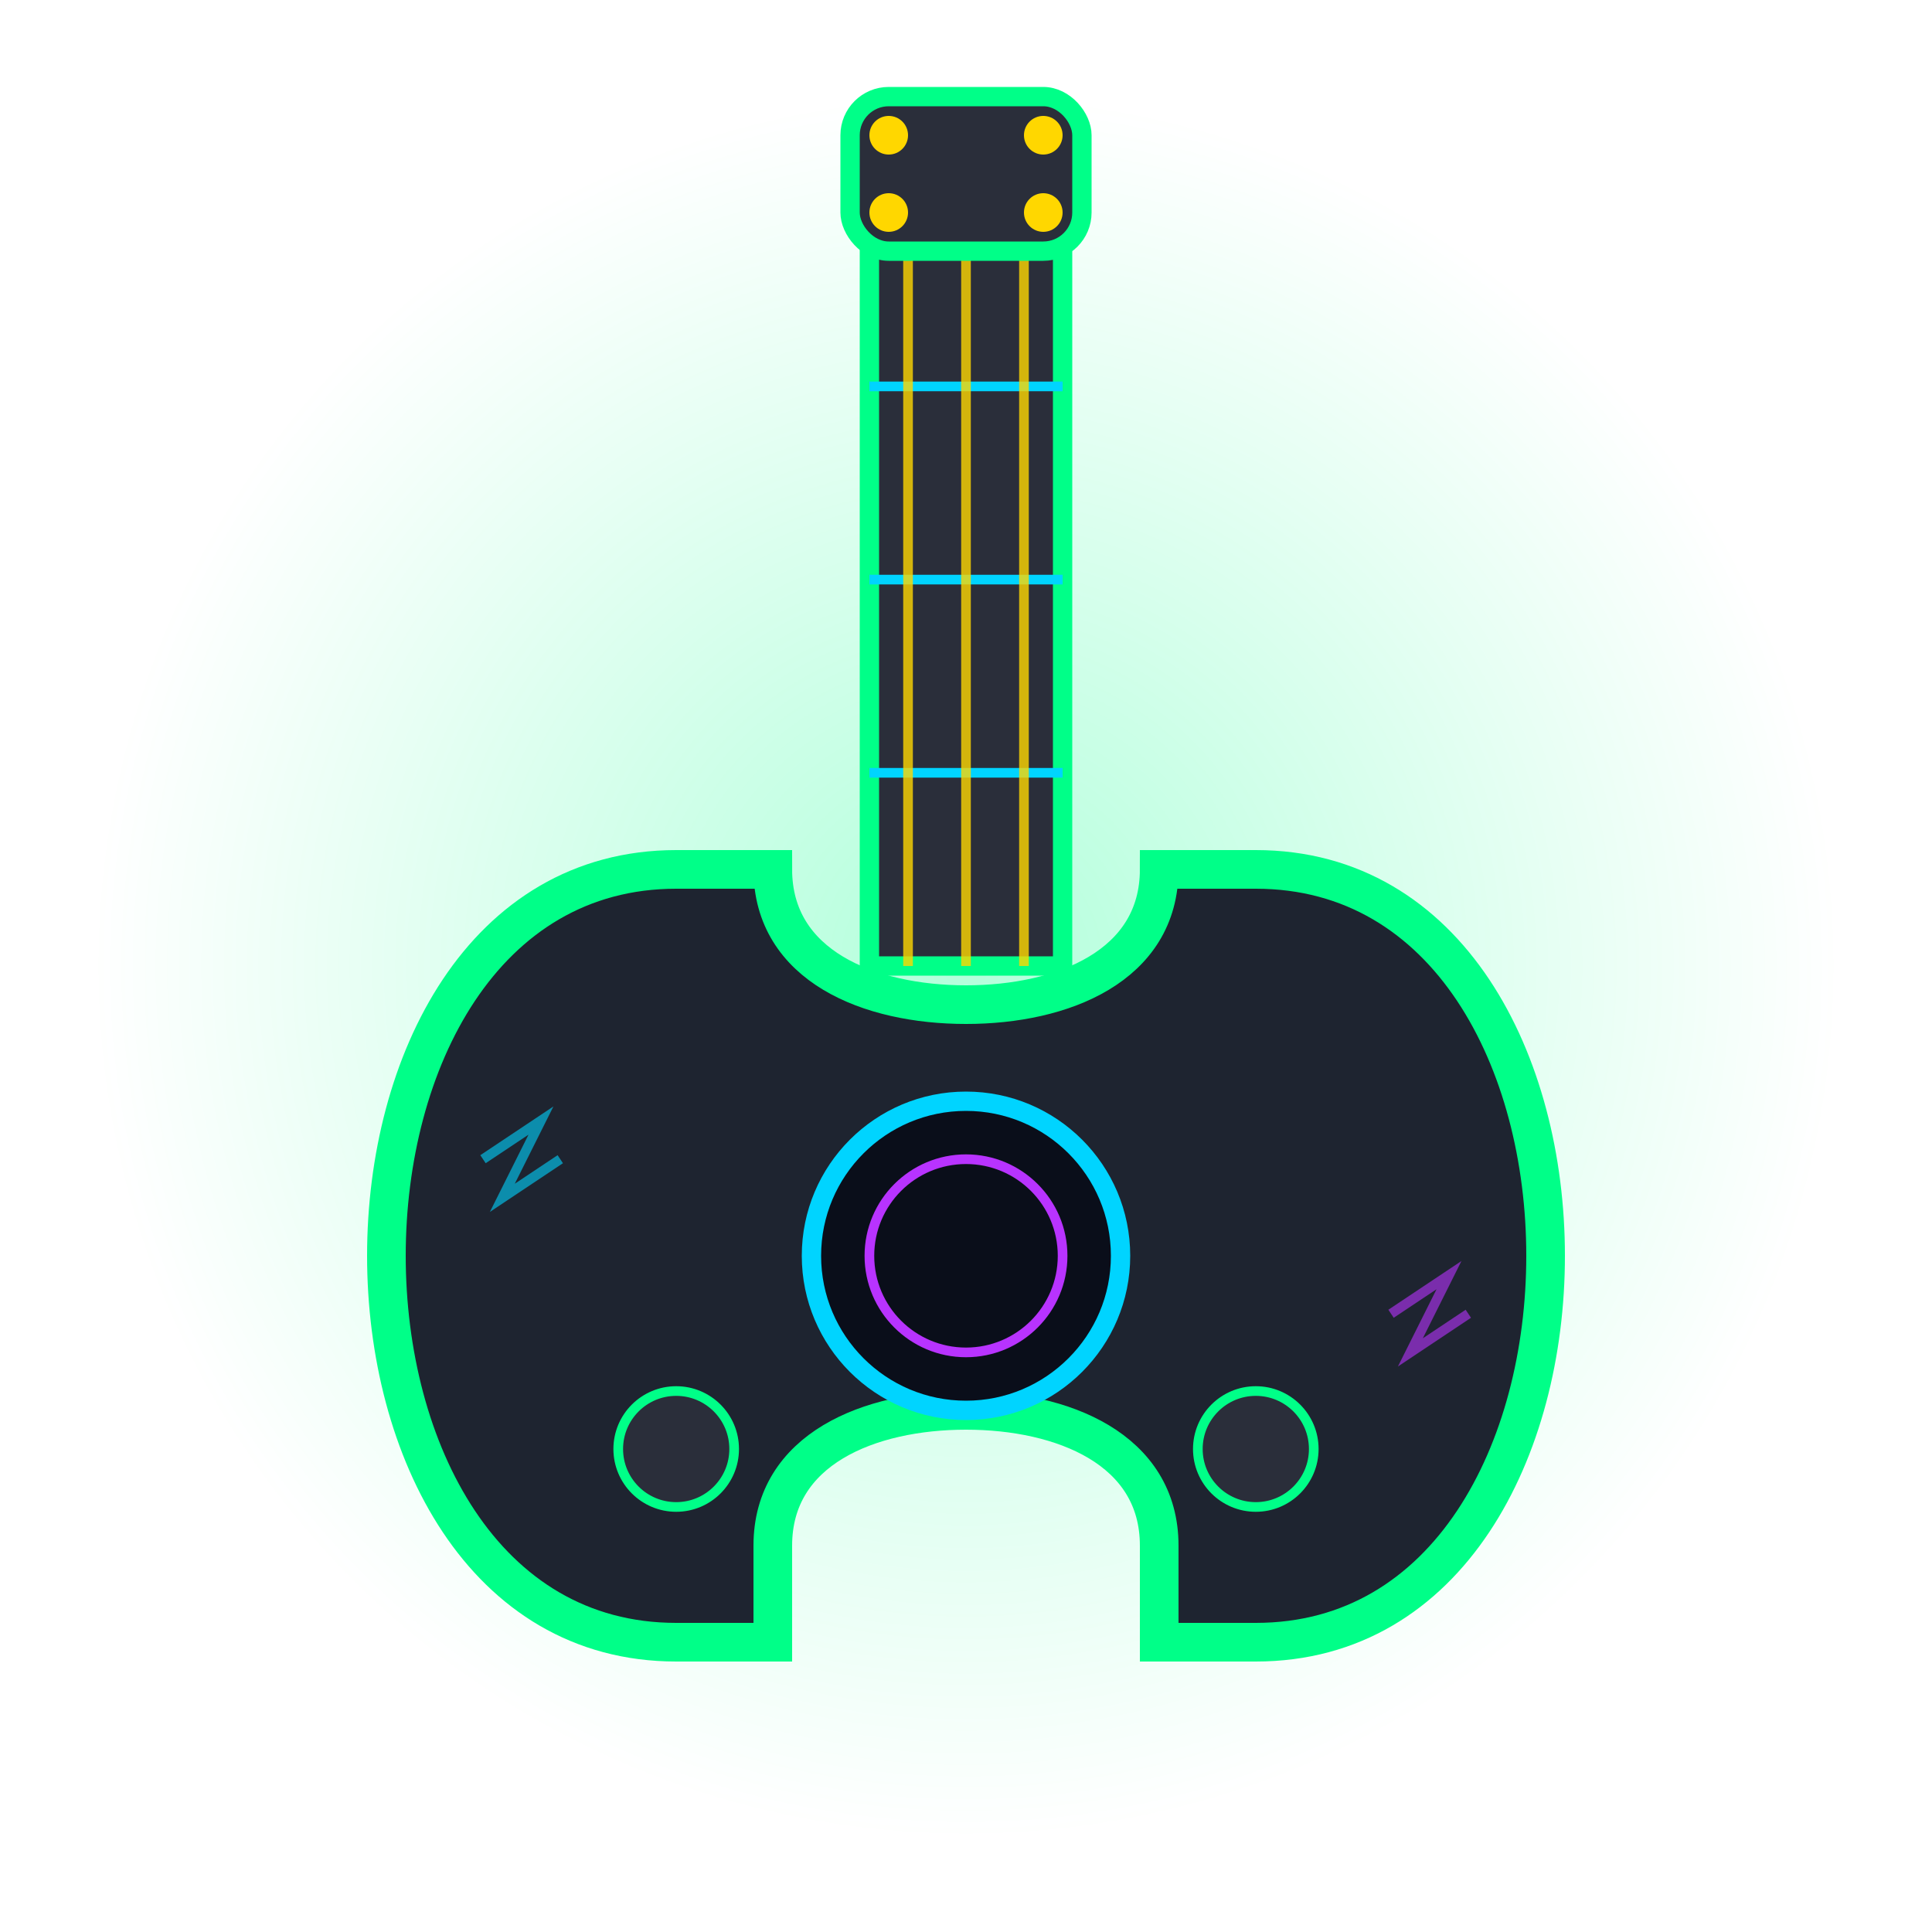 <svg xmlns="http://www.w3.org/2000/svg" viewBox="0 0 100 100">
  <!-- Background glow effect -->
  <defs>
    <radialGradient id="guitarGlow">
      <stop offset="0%" style="stop-color:#00FF88;stop-opacity:0.3" />
      <stop offset="100%" style="stop-color:#00FF88;stop-opacity:0" />
    </radialGradient>
    <filter id="neonGlow">
      <feGaussianBlur stdDeviation="3" result="coloredBlur"/>
      <feMerge>
        <feMergeNode in="coloredBlur"/>
        <feMergeNode in="SourceGraphic"/>
      </feMerge>
    </filter>
  </defs>
  
  <!-- Glow background -->
  <ellipse cx="50" cy="50" rx="45" ry="45" fill="url(#guitarGlow)"/>
  
  <!-- Guitar body -->
  <g filter="url(#neonGlow)">
    <!-- Guitar neck -->
    <rect x="45" y="10" width="10" height="40" fill="#2A2E3A" stroke="#00FF88" stroke-width="1"/>
    
    <!-- Fret markers -->
    <line x1="45" y1="20" x2="55" y2="20" stroke="#00D4FF" stroke-width="0.5"/>
    <line x1="45" y1="30" x2="55" y2="30" stroke="#00D4FF" stroke-width="0.5"/>
    <line x1="45" y1="40" x2="55" y2="40" stroke="#00D4FF" stroke-width="0.5"/>
    
    <!-- Guitar strings -->
    <line x1="47" y1="10" x2="47" y2="50" stroke="#FFD700" stroke-width="0.5" opacity="0.8"/>
    <line x1="50" y1="10" x2="50" y2="50" stroke="#FFD700" stroke-width="0.5" opacity="0.8"/>
    <line x1="53" y1="10" x2="53" y2="50" stroke="#FFD700" stroke-width="0.5" opacity="0.8"/>
    
    <!-- Guitar body (electric style) -->
    <path d="M 35 45 
             C 25 45, 20 55, 20 65
             C 20 75, 25 85, 35 85
             L 40 85
             L 40 80
             C 40 75, 45 73, 50 73
             C 55 73, 60 75, 60 80
             L 60 85
             L 65 85
             C 75 85, 80 75, 80 65
             C 80 55, 75 45, 65 45
             L 60 45
             C 60 50, 55 52, 50 52
             C 45 52, 40 50, 40 45
             Z" 
          fill="#1E2430" 
          stroke="#00FF88" 
          stroke-width="2"/>
    
    <!-- Sound hole / pickup -->
    <circle cx="50" cy="65" r="8" fill="#0A0E1A" stroke="#00D4FF" stroke-width="1"/>
    <circle cx="50" cy="65" r="5" fill="none" stroke="#B833FF" stroke-width="0.5"/>
    
    <!-- Volume knobs -->
    <circle cx="35" cy="75" r="3" fill="#2A2E3A" stroke="#00FF88" stroke-width="0.5"/>
    <circle cx="65" cy="75" r="3" fill="#2A2E3A" stroke="#00FF88" stroke-width="0.5"/>
    
    <!-- Headstock -->
    <rect x="44" y="5" width="12" height="8" rx="2" fill="#2A2E3A" stroke="#00FF88" stroke-width="1"/>
    
    <!-- Tuning pegs -->
    <circle cx="46" cy="7" r="1" fill="#FFD700"/>
    <circle cx="54" cy="7" r="1" fill="#FFD700"/>
    <circle cx="46" cy="11" r="1" fill="#FFD700"/>
    <circle cx="54" cy="11" r="1" fill="#FFD700"/>
  </g>
  
  <!-- Electric sparks effect -->
  <g opacity="0.6">
    <path d="M 25 60 L 28 58 L 26 62 L 29 60" stroke="#00D4FF" stroke-width="0.5" fill="none"/>
    <path d="M 72 68 L 75 66 L 73 70 L 76 68" stroke="#B833FF" stroke-width="0.5" fill="none"/>
  </g>
</svg>